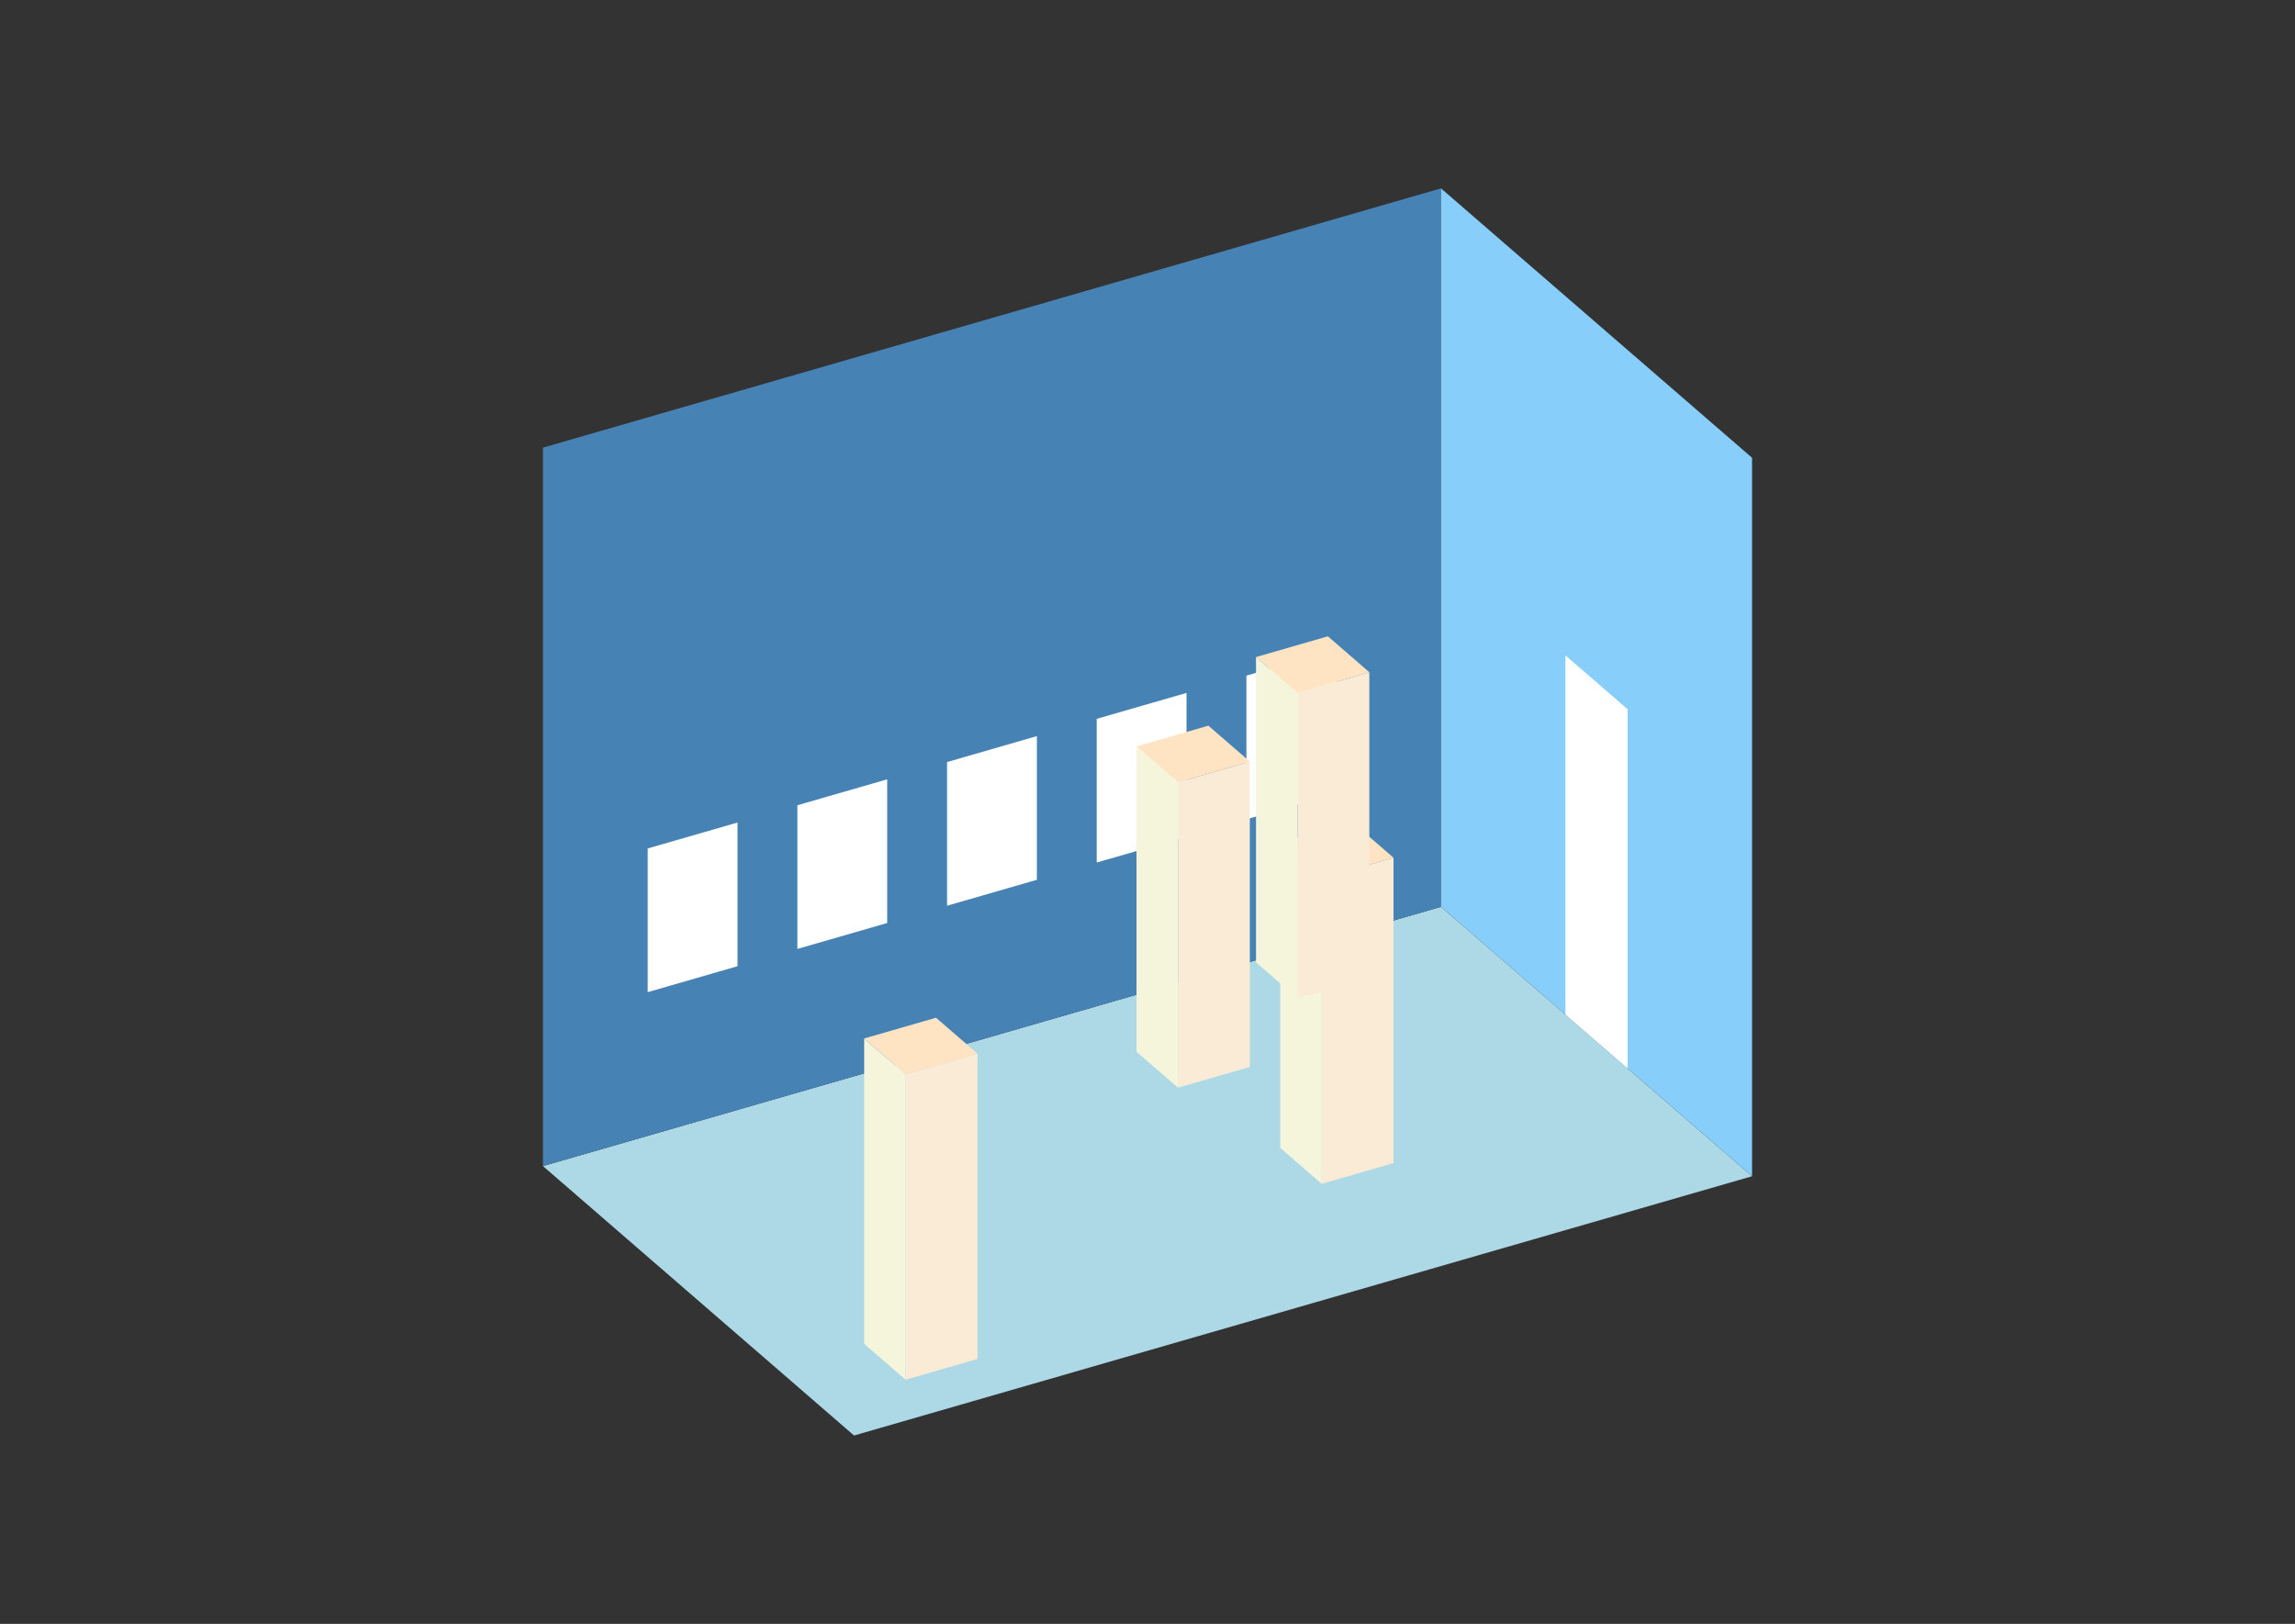 <?xml version="1.0" encoding="UTF-8"?>
<svg
  xmlns="http://www.w3.org/2000/svg"
  width="848"
  height="600"
  style="background-color:white"
>
  <rect width="100%" height="100%" fill="#333333" stroke="none"/>
  <polygon fill="lightblue" points="315.562,530.396 200.616,430.85 532.438,335.061 647.384,434.608" />
  <polygon fill="steelblue" points="200.616,430.85 200.616,165.392 532.438,69.604 532.438,335.061" />
  <polygon fill="lightskyblue" points="647.384,434.608 647.384,169.15 532.438,69.604 532.438,335.061" />
  <polygon fill="white" points="601.406,394.789 601.406,262.06 578.416,242.151 578.416,374.88" />
  <polygon fill="white" points="239.328,366.583 239.328,313.491 272.511,303.913 272.511,357.004" />
  <polygon fill="white" points="294.632,350.618 294.632,297.527 327.814,287.948 327.814,341.039" />
  <polygon fill="white" points="349.936,334.653 349.936,281.562 383.118,271.983 383.118,325.075" />
  <polygon fill="white" points="405.239,318.689 405.239,265.597 438.421,256.018 438.421,309.11" />
  <polygon fill="white" points="460.543,302.724 460.543,249.632 493.725,240.053 493.725,293.145" />
  <polygon fill="antiquewhite" points="488.356,437.402 488.356,324.582 514.902,316.919 514.902,429.739" />
  <polygon fill="beige" points="488.356,437.402 488.356,324.582 473.03,311.309 473.03,424.129" />
  <polygon fill="bisque" points="488.356,324.582 473.03,311.309 499.576,303.646 514.902,316.919" />
  <polygon fill="antiquewhite" points="334.63,509.791 334.63,396.972 361.176,389.308 361.176,502.128" />
  <polygon fill="beige" points="334.63,509.791 334.63,396.972 319.304,383.699 319.304,496.518" />
  <polygon fill="bisque" points="334.63,396.972 319.304,383.699 345.85,376.036 361.176,389.308" />
  <polygon fill="antiquewhite" points="479.42,368.864 479.42,256.045 505.966,248.382 505.966,361.201" />
  <polygon fill="beige" points="479.42,368.864 479.42,256.045 464.094,242.772 464.094,355.592" />
  <polygon fill="bisque" points="479.42,256.045 464.094,242.772 490.64,235.109 505.966,248.382" />
  <polygon fill="antiquewhite" points="435.265,401.881 435.265,289.061 461.811,281.398 461.811,394.218" />
  <polygon fill="beige" points="435.265,401.881 435.265,289.061 419.939,275.788 419.939,388.608" />
  <polygon fill="bisque" points="435.265,289.061 419.939,275.788 446.484,268.125 461.811,281.398" />
</svg>
